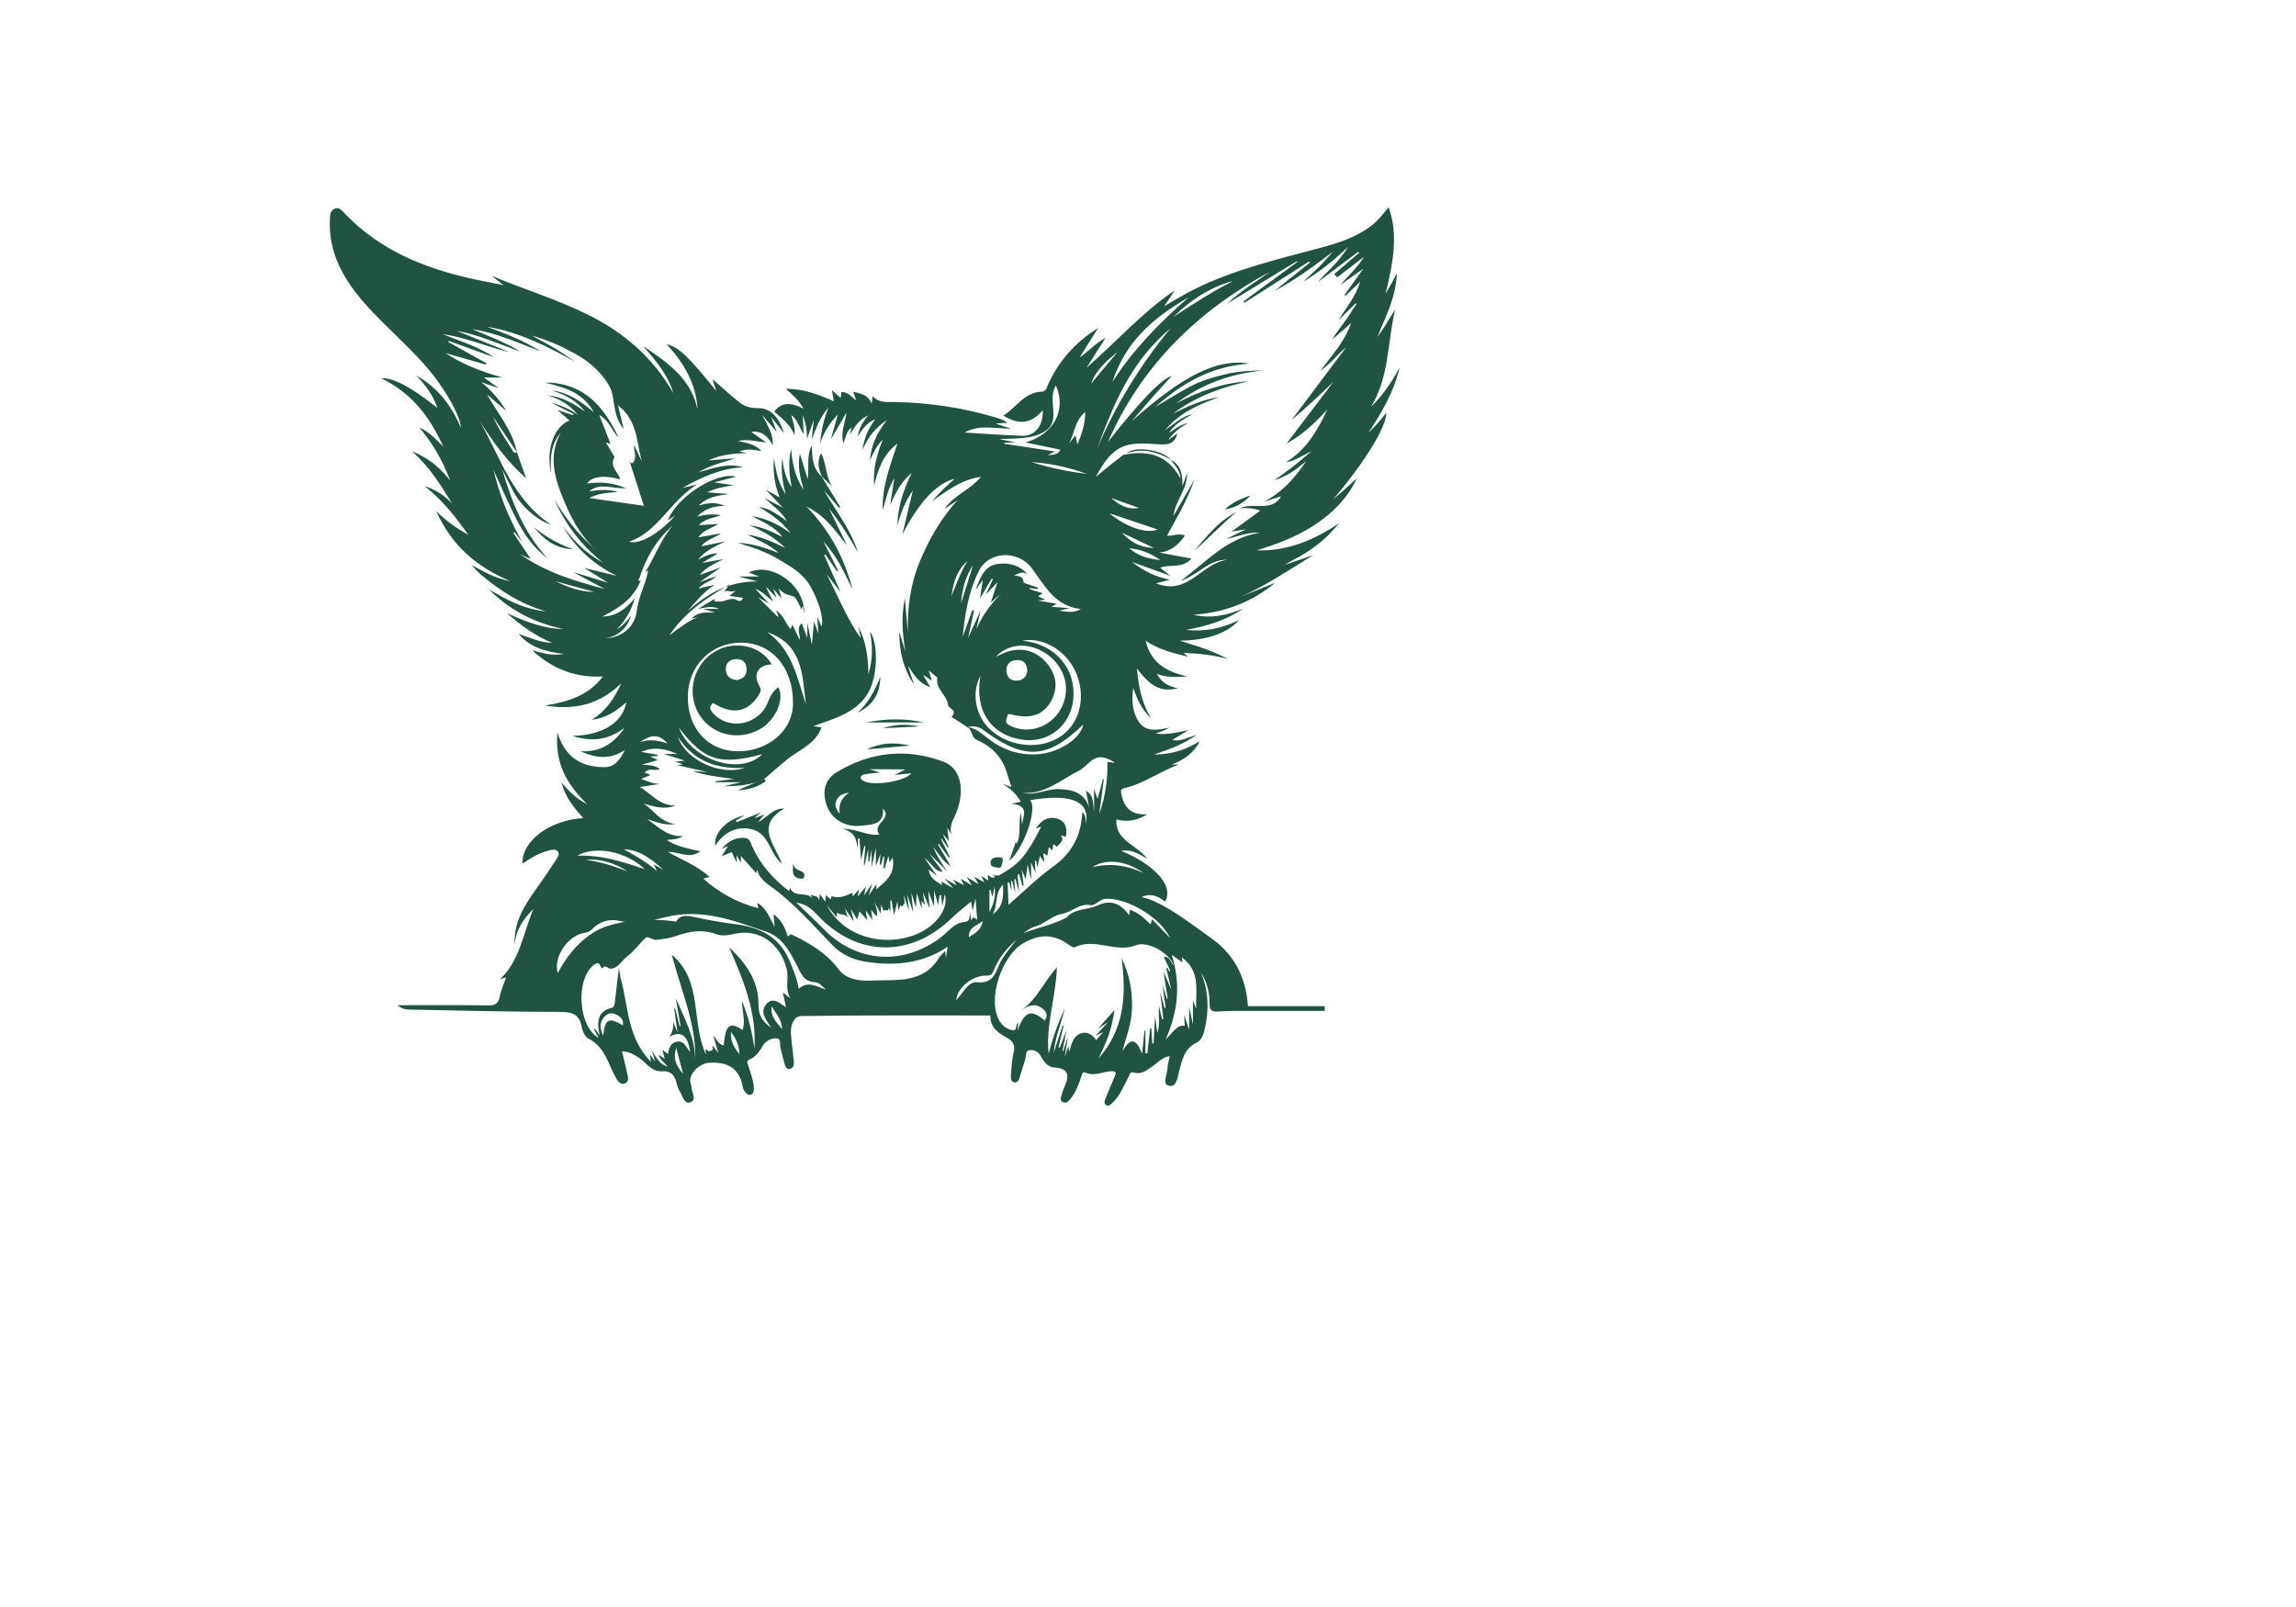 <?xml version="1.0" encoding="utf-8"?>
<!-- Generator: Adobe Illustrator 24.2.3, SVG Export Plug-In . SVG Version: 6.00 Build 0)  -->
<svg version="1.1" id="Layer_1" xmlns="http://www.w3.org/2000/svg" xmlns:xlink="http://www.w3.org/1999/xlink" x="0px" y="0px"
	 viewBox="0 0 595.3 841.9" style="enable-background:new 0 0 595.3 841.9; fill: #215342;" xml:space="preserve"
	 height="350" width="500" transform="translate(-150, -69)">
<g>
	<path d="M252.7,388.8c3.9,2.2,4.9,6.5,7.7,9.8c0.2-0.5,0.5-1.1,1-2.3c1.4,2.9,2.6,5.4,3.8,8c0.5-2.8-2-5.7,1-8.8
		c1,2.7,1.9,4.8,3,7.7c0-2.4,0-4.1,0-7.8c1,4.5,1.5,7,2.4,11.3c0.4-4.9,0.7-8,1.1-12c0.8,2.2,1.3,3.7,2.3,6.3
		c-0.3-3.5-0.4-5.6-0.6-8.9c1,2.4,1.6,3.7,2.2,5.1c1.4-3.9-1.3-12.9-5.6-20.7c-3.9-7-10.4-10.7-16.9-14.5
		c-6.4-3.8-13.2-6.2-21.3-8.6c7.9,0.3,14.3,2.7,21.5,5.3c-5.1-4.3-10.2-6.4-16.5-9.6c7.8,1.1,13.3,3.9,19.9,7
		c-5.7-5.5-11.4-8.7-18.7-11.9c6.8,0.9,11.7,3.4,17.3,6.2c-4.3-5.6-10.1-7.7-16-11c7.5,1.3,13.5,4.1,20.2,9
		c-4.9-6.5-10.2-9.8-16.6-13.9c6.3,1.1,10,4.4,14.7,7.6c-3.3-5.5-7.9-8.3-11.7-12.1c2.8,1.5,5.5,2.9,9.5,5c-3.2-3.4-5.5-5.8-8.9-9.4
		c3.1,1.7,4.9,2.7,7.2,4c-2.4-6.2-3.6-12.2-3-20.3c1.3,7.4,2.3,13,6.2,18.7c-1.7-6.4-2.6-12-1.8-18.9c0.7,5.8,1.6,10.3,4.9,15.1
		c-1.3-7-1.9-13.1-0.3-19.9c0.7,7.7,2,14.5,6.6,21.4c-1.9-6.6-3.3-12.3-2-19c1.3,4.3,2.4,7.9,4.1,13.4c0.8-7.1-0.7-12.5,2.2-17.7
		c0.1,6.3,0.3,12,5.1,16.2l-0.1-0.1c3.3,5.4,6.6,10.8,9.9,16.2c-0.2,0.1-0.4,0.3-0.6,0.4c-2.7-3.1-5.4-6.2-8-9.2
		c6.2,10.7,14,20.4,17.8,32.4c-4.3-7.4-8.7-14.8-15.2-23c3.7,7.6,6.6,13.5,9.5,19.4c-5.9-7.1-10.7-15.1-21.2-20.3
		c12.2,12.8,19.5,26.1,24.1,43.4c-3.1-6.1-4.9-10.2-7.2-14.1c-2.3-3.9-5-7.6-8.1-11.1c2.6,5.1,5.1,10.2,7.7,15.3
		c-0.2,0.1-0.4,0.3-0.6,0.4c-2-2.9-4-5.9-6-8.8c-0.2,0.1-0.5,0.2-0.7,0.3c2.6,5.8,5.2,11.6,8.6,19.3c-3.3-4.1-5.3-6.7-7.3-9.3
		c5.8,11.1,10.4,22.9,17.9,33.6c-0.4-2.2-0.8-4.1-1.2-6c3.8,7.4,5.1,15.4,5.2,24.8c2.5-8.2,2.1-15.3,0.8-22.5
		c4.5,6.6,4.1,23.7-0.9,32.2c-6.2,10.6-17.5,13.4-28.7,17.5c1.9,0.3,3.1,0.5,4.2,0.7c-3.2,8.9-11.8,11.7-18.3,17
		c-4,3.3-7.8,6.7-11.8,10.1c-1.1,0.5-2.3,0.9-3.4,1.4c-5.3,1.7-10.7,2.3-17.7,2.3c3.1-0.7,4.9-1.1,8.8-2.1c-5.9,0-9.5,0-13.2,0
		c0-0.2,0-0.3,0-0.5c2.9-0.4,5.9-0.7,9.8-1.2c-7.9-1.1-14.8-1.7-21.8-4.2c2.4,0.2,4.4,0.3,8.1,0.6c-6.2-1.4-10.9-2.5-16-3.6
		c1.2-0.2,1.9-0.3,3-0.5c-1.3-0.4-2.3-0.8-4.1-1.4c2.1-0.2,3.3-0.3,5.1-0.5c-3.6-1.1-6.7-2.1-11.2-3.5c3,0,4.5,0,7.1,0
		c-6.6-3-12.4-3.8-18.9-1.1c3.3,0.6,6,1,8.7,1.5c0,0.2,0,0.4-0.1,0.7c-1.2,0.1-2.3,0.1-3.8,0.2c1.3,0.6,2.3,1.1,4,1.9
		c-3.1,0.9-5.3,1.5-8.3,2.4c3.7,0.2,6.7,0.3,9.3,2.2c-2.5,1.5-5.7-0.9-7.9,2c0.9,0.4,1.8,0.7,3.1,1.2c-1.9,0.8-3.4,1.4-5,2.1
		c3.3,1.1,6.4,2.7,9.9,2.6c-3.3,0.5-6.5,1-10.6,1.6c6.4,3.6,10.1,9.8,18.7,9.7c-6.5,2.5-11.5,0.3-16.7-1c5.4,3.2,8.4,9.8,16.8,10.7
		c-6.3,1-10.4-1.4-14.9-2.5c5.7,3.7,10.4,9.3,18.7,8.8c-2.7,2-5.4,1.5-8.4,2.1c5.4,3.5,11.2,4.4,17.6,5.9
		c-5.8,4.3-10.9,0.2-17.1,0.3c7.9,4.4,15.5,7.3,21.9,13.1c-1.7,0.5-2.9,0.8-3.3,0.9c8.1,7.3,17.9,12.7,28.8,15.5
		c-0.1-0.3-0.2-1.3-0.5-2.8c4.8,2.8,6.3,7.5,9.1,12.6c-0.3-2.7-0.4-4.5-0.6-6.7c4.1,3.1,6.1,7.1,7.4,11.6c0.9,0.1,0.8-1.5,2.3-0.8
		c9.3,4.5,17.9,9.5,24.3,18c4.2,5.6,11.2,6.3,17.5,6c12.8-0.6,27,1.9,35.4-12.3c0.4-0.6,1.8-1.9,3-3.2c0.1,0.9,0.2,1.5,0.4,3.7
		c0.4-2.9,0.6-4.3,0.9-5.9c-13.4,9-28.2,10.2-43.2,7.8c-6.2-1-12.4-3.7-17.1-8.6c-10.4-10.7-20.1-22-32.3-30.8
		c-2.9-2.1-6.1-4.4-7.2-8.8c-0.3,1.1-0.5,1.7-0.5,1.8c-2.5-2.8-5.2-5.8-8-8.9c0,1,0,1.9,0,3.4c-0.9-1.4-1.4-2.4-2.3-3.9
		c0.1,1.3,0.1,2.1,0.2,4c-1.2-2.5-2-4.1-2.7-5.6c-1.6,0.7-3.2,1.3-5.3,2.2c1.2-2,2.2-3.6,3.3-5.3c-0.7,0.3-1.4,0.6-3.2,1.3
		c3.7-4.2,7.3-6,12-5.6c2.6,0.2,3,2.2,3.8,4.2c4.3,9.6,11.1,17.3,19.4,23.6c0.1-0.2,0.3-0.7,0.6-1.7c2.2,5.7,8.9,1.5,11.7,5.8
		c-0.4-0.8-0.8-1.7-1.2-2.5c1.2,1.5,3.9,0,4.7,3.3c0.2-1.5,0.2-2.1,0.4-3.3c0.9,1.3,1.6,2.3,2.8,4c0.2-1.8,0.3-2.5,0.4-3.5
		c0.9,0.8,1.5,1.4,2.4,2.3c0.3-0.9,0.5-1.6,0.5-1.7c4.1,1.4,7.5-0.2,10.9-1.8c0.1,0.6,0.1,1.2,0.2,1.9c1-1.1,1.9-2.1,3.2-3.6
		c-0.2,1.4-0.3,2.2-0.6,3.7c1.6-1.9,2.7-3.4,4.3-5.3c-0.3,1.6-0.5,2.4-1,4.7c1.7-2.4,2.6-3.7,4.3-6.1c-0.7,2.2-1,3.2-1.9,6.2
		c2.1-3.1,3-4.4,4.2-6.1c-0.1,1.2-0.2,2-0.3,2.9c5.2-4.3,10.4-8.3,8.6-16.8c-0.7,1.2-1,1.8-1.5,2.7c-0.2-1.1-0.3-2-0.6-3.5
		c-0.8,2.5-1.4,4.5-2,6.5c-0.2,0-0.4-0.1-0.6-0.1c0.1-2,0.3-4,0.4-6c-0.2,0-0.3-0.1-0.5-0.1c-0.4,1.5-0.8,3-1.3,4.4
		c-0.2,0-0.4-0.1-0.6-0.1c0.1-1.7,0.3-3.3,0.4-5.6c-0.9,2.2-1.5,3.9-2.4,6.2c0-2.8,0-4.9,0-9.5c-1,4.5-1.4,6.6-2.2,10.2
		c0-3.8,0-6.1,0-9.2c-0.5,2.7-0.9,4.5-1.3,6.2c-0.2,0-0.4-0.1-0.5-0.1c0-1.9,0-3.8,0-6.4c-0.7,3.2-1.3,5.8-1.9,8.4
		c-0.1,0-0.3-0.1-0.4-0.1c0.3-3.3,0.5-6.6,0.8-9.9c-0.2,0-0.3,0-0.5-0.1c-0.6,2.3-1.1,4.5-1.8,7.3c-0.3-4.2-0.5-7.7-0.8-11.2
		c-0.2,0-0.4,0-0.7,0.1c-0.1,1.7-0.2,3.4-0.4,5.1c-0.4-4.2-0.9-8.2-7.5-10.2c7.7,0.1,12.9,3.9,19,3c-4.2-5.7,7.3-8.2,1.9-13.6
		c0.8,8.7-6.1,8.4-11.7,9c-8,0.9-15.2-3.5-17.7-10.5c-2.5-7-1.3-13.6,5.1-17.5c17.6-10.7,36.5-12.8,55.9-5.6
		c9.1,3.4,11.5,14.4,7,26.3c-1.4,3.8-4.3,7.3-2.6,11.9c-0.6-0.9-1.2-1.8-2.3-3.5c0.3,2.7,0.5,4.5,0.8,6.9c-0.9-1.1-1.5-1.8-3.2-3.8
		c1.5,3.3,2.3,5.1,3.1,6.9c-0.1,0.1-0.3,0.2-0.4,0.3c-1.1-1.5-2.1-3.1-3.2-4.6c-0.1,0.1-0.3,0.1-0.4,0.2c1.5,3.1,3.1,6.2,4.6,9.3
		c-0.1,0.1-0.3,0.2-0.4,0.4c-1.8-2.4-3.6-4.8-5.3-7.2c-0.2,0.1-0.3,0.2-0.5,0.3c2.2,3.7,4.4,7.5,6.7,11.4c-3.6-2.1-5.6-5.6-9.3-10.2
		c2.6,5.7,4.9,9.4,7.6,13c-2.9-2.9-5.8-5.7-9.5-9.4c2.7,3.7,4.8,6.5,7,9.5c-4.5-0.2-5.5-4.5-9.5-7.2c2.3,3.3,4,5.7,6.5,9.4
		c-2.1-1.7-3.1-2.4-4.3-3.4c0.4,4.5,3.6,6.1,7.1,8.2c-0.3-0.9-0.4-1.4-0.6-1.9c1.8,1,3.6,2,6.4,3.5c-1.7-1.9-2.6-2.8-4.7-5.1
		c3,1.7,4.5,2.6,6.4,3.6c-0.6-0.9-0.9-1.6-1.8-3c2.3,1.2,3.7,1.9,5.6,2.9c-0.5-1.1-0.9-1.9-1.6-3.3c2.1,1.2,3.5,2.1,5.8,3.4
		c-1.1-1.8-1.7-2.7-2.7-4.3c2.3,1.4,3.8,2.3,6.2,3.7c-0.9-1.5-1.4-2.3-2.3-3.9c2,1.1,3.4,1.9,5.3,2.9c-0.5-1.1-0.9-1.8-1.5-3.3
		c1.5,1,2.4,1.6,3.6,2.4c-0.2-1.2-0.3-2-0.4-2.8c1.4,0.1,2.1,2.4,3.9,0.8c-0.4-0.6-0.9-1.2-1.4-1.8c2.2,2.4,4,0.8,5.9-0.3
		c8.6-5,12.4-9.7,19.7-24.1c-0.8,0.3-1.4,0.5-2.8,0.9c2.7-4,5.9-6.1,10-5.4c5.2,0.9,6.7,4.6,5.7,9.8c-0.7-0.2-1.4-0.4-2.6-0.8
		c2,2.7-0.2,3.7-1.4,5.3c-1.5,2-1.3-1.6-2.7,0c0,0.3-0.1,1.3-0.3,2.6c-0.7-0.6-1.2-1.2-1.9-1.7c-0.3,1.5-0.5,2.9-0.8,4.5
		c-0.8-0.5-1.3-0.9-2.1-1.3c0.2,1.4,0.3,2.6,0.6,4.9c-1.2-1.7-1.7-2.5-2.4-3.5c-0.4,2.1-0.8,4-1.3,6.1c-0.2-1.3-0.4-2.5-0.6-3.6
		c-0.2,0-0.5,0-0.7,0.1c0.1,1.8,0.2,3.5,0.3,6.2c-0.9-2.1-1.4-3.2-2.3-5.4c0,3,0,5,0,9.1c-0.8-3.5-1.1-5-1.8-8
		c-0.5,3.5-0.7,5.4-1,7.7c-0.6-1.3-1-2.3-2.1-4.9c0.5,3.8,0.7,6,1,8.2c-0.2,0.1-0.4,0.1-0.6,0.2c-0.6-2-1.1-4-1.7-6
		c-0.3,0-0.6,0.1-0.9,0.1c0.2,2.4,0.4,4.8,0.9,9.2c-1.1-3.6-1.6-5.3-2-6.9c-0.2,0-0.4,0.1-0.6,0.1c0.1,1.6,0.2,3.3,0.5,7.2
		c-0.9-3.5-1.3-4.8-1.6-6.2c-0.2,0-0.4,0-0.6,0c0.1,1.3,0.2,2.7,0.3,5c-0.6-2-0.9-3.1-1.3-4.3c-0.3,0-0.5,0.1-0.8,0.1
		c0.2,3.6,0.3,7.1,0.5,11.6c7.9-6.8,15-14,23.1-19.8c10-7.1,15-16.4,15.5-28.7c2,1.7,1.8,3.7,2,6c2.1-11.9-7.9-15.9-29.3-12.3
		c4,4.2-3,25-10.9,31.8c1.2-3.5,2.3-6.7,3.4-9.9c0.1,0.2,0.3,0.6,0.5,0.9c2.4-4.7,0.7-10,2.1-16.5c0.4,4.2,0.7,6.8,0.8,7.4
		c-1.2-2.7,5.7-11.1-5.8-11.8c1.6-0.4,3.3-0.7,5-1.1c-2.3-4.1-5.6-7-9.6-9.4c1.5,0.6,3,1.1,4.7,1.7c-0.9-2.8-1.8-5.5-2.6-8.2
		c-2.6-7.9-8-13.2-15.4-16.4c-3.2-1.4-2.3-5.4-5.1-6.8c4,0.5,7,2.8,10,5.3c7.5,6.1,16,9.4,25.8,9c11.7-0.5,23.3-7.8,25-15.7
		c-18.8,18.3-31,18.9-52.6,2.8c-2.3-1.7-5.2-2.2-8.1-1.3c-2.7-1.8-5.5-3.6-8.4-5.4c3.4-3.8-1.3-4.1-1.8-6.2
		c-0.3-5.1-6.7-8.2-5.6-14.4c-1.1-0.9-2.6-2.2-4.5-3.8c0.5,1.8,0.9,3.1,1.6,5.4c-1.7-1.1-2.6-1.8-4.6-3.1c1.5,2.6,2.5,4.3,3.8,6.5
		c-5.4-1.7-8.1-5.6-11.7-11.3c1.2,3.9,1.9,6.1,3.2,10c-6.3-9.5-7.6-18.4-7.8-27.7c1.1,3.5,2.2,6.9,3.3,10.4
		c-1.6-9.1-2.3-18.2-0.3-28c0.5,6.5,1,12.3,1.5,18.1c-0.2-12.9,1.3-25.3,6.3-37.3c4.9-11.9,11.2-22.7,19.9-32.3
		c-2.2,1.5-4.3,3-7,4.8c5-7.3,13.3-9.9,19.2-16.9c-10.8,1.5-18,7.6-25.8,12.8c1.9-2,3.7-4,5.6-5.9c2-2,4.2-3.9,6.4-5.9
		c-9.7,2.5-18.7,12.4-27.4,29.1c1.8-7.5,3.6-15,5.5-23c-4.1,5.9-6.5,12-8.1,18.5c0.1-9.6,3-18.4,7.5-27.7c-5.9,5-8.6,10.8-11.3,16.9
		c0.7-4.5,1.4-9,2.2-14.1c-3.3,5.1-4.2,10.6-6.1,16.7c-0.4-12.7,3.9-23.2,7.7-34.8c-7.5,5.6-10,13.1-12.2,21.9
		c-0.7-9,1.5-16.2,4.5-24c-3.2,3.1-4.6,6.4-6.7,10.9c0.7-8.3,3.6-14.3,8.9-21.2c-6.3,4.4-9.9,8.9-12.8,15.8
		c0.9-6.9,3.2-11.4,6.7-16.2c-4.3,1.9-6.6,4.9-9.2,9c0.8-4.7,2.8-7.7,5.4-11c-4.4,2.2-6.9,5.4-9.4,10.2c0.4-2.1,0.5-2.9,0.7-3.9
		c-2.7,2.1-2.9,5.1-4.2,8.3c-1.5-5.2,0.5-9.6,1.7-16.2c-3.1,5.3-5.2,8.8-8.3,14.2c1.6-5.6,2.6-9.2,3.7-13.1c-3.8,4-6.9,8.3-9.3,15.1
		c0.7-7.2,1.9-12.4,4.4-18.8c-4.8,5.7-6.6,11.3-8.8,16.9c0.3-3.1,0.6-6.3,1.1-10.4c-1.2,3.5-2.2,6.2-3.6,10.1
		c0.1-5.2-0.8-8.8-2.2-12.6c0.2,3.1,0.3,6,0.5,10.2c-2.4-4.1-3.3-7.7-6.5-10.2c0.8,3.5,2.3,6.5,1.6,10.4c-2.3-5.8-7-8.9-10.5-12.2
		c3.8-5,8.8-4.9,15.3-1.5c-2.7-4.8-5.7-7.3-9.3-10.4c9.4-0.1,17.1,3,25.2,6.5c-0.3-1.8-0.6-3.4-1-5.8c1.8,1.6,3.1,2.7,4.6,4.1
		c0.1-1,0.2-2,0.3-3.1c3.4-0.1,5.3,2.3,7.8,4.5c-0.6-1.7-1-3-1.6-4.7c4,1.1,7.7,1.4,9.7,6.3c0.2-1.9,0.4-2.7,0.5-4
		c3.2,3.6,7.3,3.1,11.3,3.1c18.6,0.3,36.8,3.1,54.5,8.5c1.1,0.3,2.2,0.8,3.2,1.3c0.4,0.2,0.7,0.5,1.5,1.1c-2.2,0.1-3.9,0.2-6.1,0.4
		c2.6,0.9,4.8,1.6,8.1,2.7c-9-0.1-16.7-2.3-24.3,2c10.4,0.6,20.3,1.4,30.4,1.7c6.6,0.1,10.9-5.5,10.5-13.4
		c-5.9,7.2-12.7,7.8-20.6,2.8c6.8-4.2,10.9-12.1,19.9-12.5c2.3-0.1,2.7-1.8,3.3-3.3c5.6-12.5,14.2-22.5,26.4-30
		c-3.5,5.5-6.6,10.5-9.7,15.4c4.6-3.1,8.2-7.4,13.6-10.3c-3.2,5.1-6.2,9.8-9.9,15.6c15.9-13.8,28.9-28.8,46.2-40.5
		c-2,3-3.4,5.1-5.6,8.4c3.5-2.1,5.8-3.5,8.1-4.8c21.1-12.2,44.5-18.1,67.8-24.3c11.8-3.1,24-6,33.8-14.1c3.1-2.5,5.4-5.9,7.9-8.7
		c5.2,14.3,2.4,28.8-1.6,45.3c1.8-3.2,2.6-4.4,3.3-5.7c0.7-1.3,1.3-2.6,2.6-5.1c-0.4,13-6.1,22.9-10.2,33.5c1.6-2.3,3.2-4.6,4.7-7
		c1.5-2.4,2.8-4.9,4.6-7.2c-4.1,16.9-3,35.1-12.6,50.7c5.8-5.6,10.3-12.1,15-20.5c-3.4,13.6-9.7,23.9-16.4,34.2
		c1.6-1.7,3.3-3.3,4.8-5c1.6-1.8,3.1-3.7,4.6-5.6c0,7.8-11.6,26.2-27.8,45.4c4.1-3.6,8.1-7.1,12.4-11c-5.1,10.6-12.8,18.3-22.3,24.5
		c-9.3,6.1-19.6,10-30.2,13.2c16.1,0.6,30-5.4,43.3-14.2c-2.7,2.8-5.2,5.9-8.2,8.5c-3.1,2.7-6.5,5.2-10,7.4c-3.4,2.1-7,3.7-10.4,5.9
		c4.3-1.4,8.5-2.9,14.9-5.1c-13.7,8.5-25.2,16.2-38,21.8c5.8-2.3,11.6-4.7,18.1-7.3c-12.5,10.3-26.3,15.5-42.9,16.8
		c9.3,2,16.9,0.5,26.3-3.3c-9.9,6.5-18.9,9.1-30.1,11.2c10.9,1.1,19.2-1.1,27.7-5.1c-5.8,6.7-17,10.7-31,10.7
		c5.5,1.8,9.6,3,13.7,4.5c4,1.5,7.8,3.2,11.6,5.2c-7.5-2.2-15.2-2.9-23.3-3.3c0.7,0.6,1.1,1,2.2,2c-7.8-1.9-15-3.6-22.1-8.3
		c2.8,11.3,10.3,16.1,21.9,18.7c-6.5,0.3-11.1,0.6-16-1.4c2.5,4.8,6.3,6.6,11.1,7.6c-8.8,2-14-0.5-21.6-10.4c1,8.7,2,17.1,7.5,26.2
		c-5.3-5.2-7.2-10-9.4-16c-1,7.4-0.2,13.8,3.6,18.6c3.8,4.7,9.8,3.3,15.4,2.2c-1,0.5-2,1.1-3,1.5c-1.2,0.5-2.4,0.9-4.3,1.6
		c5.9,0.8,10.9-0.5,17.2-1.8c-3.5,2.1-5.8,3.5-8.5,5.2c4.5,1,7.9-1.4,12.7-2.6c-6.8,4.7-13.3,7.2-22.2,10.2
		c10.2-0.1,17.1-2.9,23.8-6.9c-1.8,4.7-7.8,9.9-14.6,12.1c1.8,0,2.9,0,3.9,0c-9.8,3.5-18.2,9.9-28.3,12.3c-2,0.5-2.3,0.9-2,2.7
		c1.3,7.1,4.7,11.7,13.7,11.1c-5.8,3.5-10.8,4.1-16.2,2.7c-0.7,11,10.1,12.9,16.3,20.6c-5.2-3-9-5.1-13.8-4.1
		c14.7,5.8,28.3,17.2,23,26.5c-3.5-2.6-7.1-4.7-12.4-2.3c10.8,1.6,30.7,17.5,35.3,20.6c12.6,8.5,19.4,20.4,20.5,36.5
		c13.5,0,26.8,0,40.2,0c0,0.8,0,1.7,0,2.5c-12.3,0-24.6,0-36.9,0c-6.4,0-12.8-0.1-19.1,0.3c-3.4,0.2-4.3-0.7-4.3-4.1
		c0-5.8-1.3-11.3-4.5-16.3c3.9,9.4,4.3,19.1,2.1,29c-0.7,3-1.5,6.3-4.2,7.6c-6.7,3.2-7.8,9.2-9.4,15.4c-0.8,3-1.3,8.3-5.3,7.3
		c-3.7-0.9-0.9-5.6-0.8-8.5c0-2.3,0.8-4.5,1.2-7c-3.9,0.5-6,3.3-8.7,5.1c-3.1,2.2-6,4.8-10.4,3.4c-1.7-0.5-1.9,1.4-2.5,2.4
		c-2.5,4.8-4.4,9.9-8.5,13.7c-0.9,0.8-1.9,2-3.3,1c-1.1-0.9-0.7-2.2-0.3-3.2c1.6-3.9,3.2-7.9,4.9-11.7c1-2.3,0.6-2.9-2-2.8
		c-4.5,0.3-8.7,2.8-13.4,0.7c-1.6-0.7-1.9,1.7-2.3,2.8c-1.4,4-2.9,8-5.7,11.3c-1,1.2-2.3,2.2-3.9,1.3c-1.6-0.9-0.8-2.4-0.5-3.7
		c0.2-0.9,0.5-1.8,0.9-2.7c2.4-5.7,4.7-11.1-5.1-11.7c-2.9-0.2-5.2-3-6.6-5.7c-1.4-2.7-3.8-3.7-6.3-3.3c-2,0.3-1.4,3-1.9,4.6
		c-1.1,3.4-2.1,6.9-3.2,10.3c-0.4,1.1-1.3,2.2-2.6,1.9c-1.5-0.3-1.9-1.6-1.8-3c0.4-4.1,0.4-8.3,1.4-12.3c1.1-4.2-0.3-6.3-3.7-8.2
		c-4.4-2.4-8.6-5.3-8.4-11.5c-33.2,0-66.2-0.2-99.1,0.3c-4,0.1-5.7,5-5.4,9.2c0.3,4.9,1.1,9.7,1.5,14.5c0.2,1.6-0.1,3.5-1.9,4
		c-2,0.5-2.6-1.6-3-3c-0.8-2.5-1.2-5.1-2-7.7c-0.5-1.9,0.4-5.1-1.9-5.3c-2.8-0.3-5.9,1.2-7.5,4c-1.7,3-3.7,5.7-7,7.1
		c-1.8,0.8-0.9,2.2-0.5,3.3c1.2,3.9,2.8,7.8,2.9,12c0,1.4-0.3,2.7-1.7,3.1c-1.4,0.4-2.3-0.7-3.1-1.8c-0.4-0.5-0.8-1.1-0.9-1.7
		c-1.7-10.4-8-13.9-18.1-13.2c-4.6,0.3-10.3,5.7-9.5,10.1c0.2,1,0.6,2.1,0.7,3.1c0.2,2.6,2.6,6.2-0.5,7.4c-3.4,1.3-4.1-3-5.5-5.3
		c-0.8-1.3-1.5-2.9-1.8-4.4c-1-4.1-2.8-6.8-7.7-6.5c-5.7,0.4-8.4-4.8-12.6-7.4c-2.4-1.5-4.9-3-8.4-3c1,4.1,2,7.9,2.8,11.8
		c0.4,1.8,1.1,4.1-1.3,5c-2,0.7-3.4-0.8-4.4-2.4c-4.3-7.5-5.8-16.7-14.8-21.2c-1.7-0.9-3-3.8-3.4-6c-1.2-7.1-5.5-7.9-11.8-7.9
		c-26,0-51.9-0.7-77.9-1.2c-2.3,0-4.6-0.4-6.8-2.3c15.8,0,31.7-0.1,47.5,0.1c3.8,0.1,5.4-1.1,6.1-4.7c0.6-3.3,2.1-6.4,3.3-10
		c-1.3,0.4-2.2,0.7-3.1,0.9c10.2-9.6,11.8-23.2,17.4-36.7c-6.1,6.1-9.5,11.9-9.8,19.3c-1-14.1,7.4-24.2,14.7-34.7
		c2.4-3.5,4.8-7,7.1-10.6c0.8-1.2,1.8-2.7,0.8-4.1c-1.1-1.5-3-0.9-4.5-0.6c-5.1,1.2-9.5,3.9-14,6.9c-0.4-11.9,14.3-22.8,31.8-23.8
		c-4.8-5.5-9.4-10.9-11.4-18.7c3.8,4.4,7.1,8.1,13.5,11.4c-11.3-10.9-17-22.2-15.6-37.5c4,12.9,12.5,18.1,24.5,18.1
		c5.4,0,8.2-3.6,10.8-9c-7.7,5.1-14.8,4.4-23.2,0.7c10.3,0.4,17-3.7,23.1-12.3c-9,6.6-17.4,7.4-27.4,4.2
		c15.8-0.3,26.3-6.9,28.3-17.6c-5.1,4.5-10.4,8.2-18.1,9.2c7.5-4.8,11.7-11,15.4-19.1c-11.4,11-24.1,14.2-40,11.6
		c12.7-2,23-5.4,30.4-15.2c-14.3,0.7-26.2-3.8-37-13.7c5.3,1.3,9.8,3,16.6,1.9c-10.1-1.3-17.7-3.5-23.8-10.5
		c5.8,1.8,10.7,4.4,17.7,4.7c-9.1-3.8-15.9-8.8-23.8-15.6c10.6,4.8,19.7,8.2,29.6,8.3c-15-3.1-28.1-9.8-38.9-20.7
		c8.6,5,17.3,10.1,29.8,11.5c-14.1-4.2-24.1-11-33.5-18.8c-1.9-1.6-3.7-3.4-5.4-5.5c5.9,3.2,11.5,6.7,20.3,8.5
		c-18.3-7.8-30.8-18.9-38.9-36.7c5.6,5.4,10.6,8.9,16.8,12.4c-6.7-9.5-13.3-18-22.9-25.6c6.5,2.2,10.8,5.3,14.5,9.3
		c-5.9-9.5-11.6-19.1-21.1-27.5c8.5,3.5,14.3,8.1,20,15.3c-4.1-10.8-9.1-19.4-16.2-27.8c5.1,2.4,8.4,5.7,12.6,10.1
		c-7.3-16.3-17-28.3-32.4-35.8c6.1-0.5,15.8,4.7,29.3,15.5c-2.2-6.5-5.8-11.5-11-17c11.7,6.7,18.4,15.9,23.3,27.3
		c0-4.5-5.3-14.9-11.8-23.9c-11-15.4-26-26.9-38.4-41c-11.1-12.6-19.2-26.5-18.4-44.1c0.1-2.1,0.1-4.5,2.3-5.6
		c2.1-1.1,3.7,0.5,5,1.9c20.2,21.5,46.3,30.8,74.3,36.2c3,0.6,5.9,1.2,9.4,1.9c-2.5-1.9-4.5-3.6-6.2-4.9c16.6,7,34.3,12.3,50.7,20.5
		c18.7,9.3,33.9,22.5,44.4,40.9c-2.8-9.4-8.9-16.8-15.8-24.6c13.1,8.8,25.3,17.3,28.5,33.3c-0.7-13.7-7.2-24.5-16.2-34.3
		c6.5,1.7,10.9,5.8,26.1,24.6c-1-2.8-1.5-4.3-2.1-6.3c5,4.3,9.4,8.5,14.2,12.2c2.7,2.2,5.6,3,9.7,3c7.1-0.1,11.1,5.5,13.7,13.2
		c-2.5-3.1-4.3-5.4-6.9-8.6c1.2,3.2,1.9,5.1,3,7.9c-2.5-2.9-4.4-5.1-7.7-9c3.2,6.3,6,10.4,5.6,15.9c-2.5-4.5-5.7-7.7-11.3-7
		c2.3,1.6,4.4,3.2,7.9,5.6c-5.7-0.6-9.7-1.9-14.8-0.8c4.8,1.1,9,1.7,12.3,5.3c-4-0.6-7.6-1.5-11.6,0.2c1.1,0.3,1.8,0.4,4,0.9
		c-7.6,0.1-13.6,0.8-20.3,3.8c4.8-0.4,8.4-0.7,14.4-1.1c-7.7,2.3-13.2,3.6-19.5,7.3c8.6-2.4,15.7-5,23.3-2.6
		c-11.1,0.5-20.9,4.7-31.7,10.8c2.9-0.7,4.3-1,7.6-1.8c-14.3,8.9-20.2,24.7-35.6,30c5.5,1.6,15.6-4.1,24.1-13.6
		c-2,1.2-2.9,1.8-3.7,2.4c4.2-11.9,25.2-25.7,35.7-22.9c-3.7,1-6.9,1.8-11.5,3c4.3,0.6,7.3,1.1,10.3,1.5c-4.7,0.7-9.2,1.4-14,3.7
		c4.2,0.3,7.8,0.6,11.5,0.9c-5.5,0.8-11,1.2-15.9,6c4.7-1.3,8.9-2,13.5,0.2c-5.6,0.2-10.2,1.3-14.2,5.6c4.4-1.2,8.2-1.4,12.3-0.7
		c-4.1,1.5-8.5,1.9-11.6,5.2c3.3-0.2,6.4-0.3,10.4-0.6c-4.2,2.4-8.2,3.4-10.6,7c3.7-0.6,7.2-1.3,11.9-2.1c-3.9,2.7-7.8,3.3-10.4,6.8
		c3.8-0.8,7.2-1.4,12.7-2.6c-6.3,3-10.7,5-14.3,9.6c3.6-2,6.5-3.3,10.4-3.3c-2.7,1.6-4.9,2.9-8.3,5c4.1-0.7,6.9-1.3,11.2-2
		c-5.3,2.7-9.6,4.5-12.4,8.3c3.1-1.1,6.1-2.2,11.1-4c-4.3,3-6.8,4.7-11.3,7.8c4.4-1.6,6.6-2.4,8.8-3.1c-2.7,2.8-6.8,3.2-9.3,6.4
		c2.9-0.7,5.6-1.3,8.4-1.9c-5.8,3.7-9.9,8.9-14.2,13.8c10-8.6,20.7-15.8,36.8-15.6c-4.1-1-6.2-1.6-10.2-2.6c4.7,0,7.4,0,11,0
		c-2.2-0.9-3.8-1.4-5.5-2.1c12-5.8,29.9,6.9,29,21.7c-0.4-2.3-0.5-3.2-0.7-4.5c-0.3,0.9-0.4,1.6-0.6,2.1c-1.5-2.5-2.7-6.4-4.7-6.9
		c-2.7-0.7-5-1.3-7.3-4.1c0.5,1.9,0.9,3.1,1.5,5.3c-1.7-2-2.6-3.1-4.4-5.1c0.8,2.1,1.1,3,1.7,4.7c-1.9-2-3.3-3.5-5.6-5.9
		c1.7,3.5,2.8,5.8,3.9,8c-3-2.5-5.5-5.3-9.3-6.7c2.5,2.7,4.8,5.3,7.2,7.8c-1.8-1.1-3.7-2.2-5.8-3.4c3.9,3.8,7.4,7.3,10.6,10.5
		C254,391.2,253.4,390,252.7,388.8z M220.7,382.7c-0.8,2,0.8,1.3,1.6,1.4c3.4,0.7,6.6-2.7,10-0.7c1.7,1,2.5,0.3,3.3-1.2
		c-2.3-0.3-4.6-0.6-7.2-1c0.9-0.8,1.6-1.4,3.4-2.9c-2.9,1.6-4.6-0.7-6.3,0.8c0.6-0.8,1.2-1.6,3-4c-12.6,7.6-23.1,14.3-31.6,26.8
		c5.8-4.4,10-7.6,14.9-9.5c-1,0.2-2,0.4-3.4,0.7c3.3-3.4,7.3-3.4,12.4-3.2c-2.3-0.7-3.5-1.1-6.2-1.9c3.8,0,5.9,0,8.4,0
		c-4.1-1.9-7.4-0.6-11,0C215,386.1,217.9,384.4,220.7,382.7z M184.3,368.7c5.1-8,8.2-17.2,14.5-24.5c-8.6,7.5-14.1,17-17.6,27.7
		c-0.2,0.5-1.4,2.5,0.8,0.9c-3.5,9.6-11.3,14.7-20.2,19.2c7.5-0.1,12.3-4,17.1-9.7c-2.1,6.8-5.1,12-9.5,16.4c1.5-0.8,2.7-1.9,3.9-3
		c1.1-1.1,2.1-2.3,3.6-4.1c-2.4,6.9-6.8,10.5-13.1,11.8c8.2-0.6,15-5.7,16.1-14.5c0.9-7.6,4.7-13.9,5.9-20.9
		C185.4,368,184.9,368.4,184.3,368.7z M117,305.8c1.5,4.2,3,8.5,4.9,13.8c-10.3-9.2-17.4-19.2-24.1-29.6
		c10.7,18.9,17.1,40.7,37.2,53.9c-4.7-1.5-8.2-4.1-11.5-7c-3.4-3-6.2-6.5-8.3-10.4c-2-3.8-3.9-7.7-5.8-11.5
		c4.9,17,11.4,33.1,23.6,46.4c-7.5-5.5-12.5-13-16.5-21c-4-7.9-7.5-16.1-11.7-25.2c3.4,14.1,8.5,26.3,15.2,38
		c-1.4-1.8-2.8-3.6-4.2-5.4c-0.2,0.1-0.4,0.3-0.6,0.4c2.9,4.4,5.9,8.8,9.1,13.6c-1.5-0.6-2.5-1-5.5-2.4
		c14.1,9.8,28.1,13.8,44.3,18.2c-6.2-3.3-10.3-5.5-16.6-8.9c7,2.1,11.6,3.6,18.3,5.6c-5.1-3.2-8.3-5.2-12.3-7.7
		c6.3,1.5,11.6,2.8,16.9,4.1c-12.1-5.9-21.6-14.5-28.3-26.1c5.3,7.1,11.1,13.7,21.1,19.2c-12.5-10-20.1-20.9-25.6-33.4
		c5.7,10,12.8,18.9,21.6,26.4c-8.6-7.8-13.5-17.9-17.7-28.5c-4.2-10.7-6.6-21.5-0.5-32.5c-5.2,6-5.6,13.1-5,21.3
		c-2.9-12.1,1.4-24.6,9.6-27.8c-2-1.7-3.7-3.3-6.3-5.5c3.3,1.1,5.8,1.9,8.2,2.7c0.1-0.2,0.2-0.4,0.3-0.6c-3.5-1.7-6.9-3.5-11.9-6
		c6.1,1.8,10.3,3.6,14,6.4c-4.1-5.3-9.6-8.4-15.9-10.2c7.5,0.7,13.8,4.3,19.8,8.5c-4.6-5.7-10.6-9-17.4-11c8.1,0.9,14.5,5.1,22,11.4
		c-6.2-10.8-15.3-12.9-25.4-15.5c1.9,0,2.7,0,3.4,0c0.8,0.1,1.7,0.2,2.5,0.3c17,2.5,25.7,14.4,32.5,28.5c-3.6-3.5-4.9-9-10.2-11.9
		c2.1,5.3,4,10.2,5.9,15.1c-0.5-0.2-1-0.3-2.4-0.7c1.9,3.2,3.4,5.8,4.5,7.6c-3,5.3,2.3,8,2.9,11.7c-8.5-2.3-14.7-1.5-17.3,2.2
		c6.3-0.8,12.6-0.9,20.4,2.5c-7.5,0.3-13.6-3.1-19.3,1.6c5.4-0.8,10.2-1.2,15.1,0.4c-5,0.3-9.9,0.5-15,3.1
		c9.9,1.4,19.1,2.7,28.6,4.1c-2.8-8.8-5.2-16.2-7.6-23.6c1,1.9,1.8,1.6,2.6-0.2c1.2-2.5-0.5-4.9-0.1-7.9c1.5,3.1,2.7,5.7,4,8.4
		c-2.8-9.8-2-21.2-12.5-29.4c1.1,4.4,1.8,7.4,3,12.4c-6.6-7.9-3.8-16.7-8-23.3c-4.4-7.1-10.3-12.1-17.3-16
		c-6.8-3.8-13.9-7.1-22.9-9.6c5.1,2.8,8.9,4.7,12.5,6.9c3.6,2.2,7,4.6,10.5,6.9c-14.8-8.1-29.6-15.7-46.4-18.4
		c9.7,3.5,19.3,7.3,28,12.8c-11.7-4.3-23.1-9.7-35.6-11.5c7.9,3.4,16.1,6.3,25.3,11.8c-12-4.3-21.7-8.8-33.6-11
		c9.9,4,18.7,7.6,27.5,11.1c-11.8-2.7-22.8-7.8-34.8-9.3c9.2,3.6,18.6,6.5,27,12.1c-7.9-2.9-15.9-5.7-23.8-8.6
		c-0.1,0.2-0.2,0.4-0.2,0.6c6.6,3.7,13.3,7.4,19.9,11.1c-0.1,0.2-0.2,0.4-0.3,0.7c-7-2-14.1-4-21.1-6c8.7,5.7,18.1,9.5,29.8,12.8
		c-4.3,0-6.7,0-9.7,0c2.6,1.9,4.5,3.2,7.7,5.5c-3.5-1.2-5.5-1.8-9.2-3.1c6,4.8,9.5,9.1,13.2,15.1c-4-3.4-7-6.1-10.1-8.7
		C107,285.7,114.7,294.3,117,305.8c-4.2-6.2-8.4-12.4-12.5-18.6c2.8,6.2,6.5,11.9,10.2,17.6C115.1,305.6,115.6,306.9,117,305.8z
		 M434.7,307.3c12.4-2.5,23.1-0.5,30,12.5c-0.2-4.7-3.1-7.1-5.2-9.9c5.8,2.9,6.2,8,6.2,13.7c0.7-1.9,1.4-3.7,2.4-6.7
		c0.1,8.9-6.2,14.3-7.1,22.4c3.6-6.2,6.7-11.7,11-19.1c-4.1,11.7-9.5,20.4-14.4,29.4c2.8,0.5,5.9-1.6,9.4,0
		c-3.4,4.8-7.2,8.2-13.4,8.9c5.4,1,10.8,2,16.8,3.1c-4.7,5.5-11.1,2.8-16.4,4.8c1.5,1.2,2.6,2.1,5.5,4.3c-7.5-2.7-12.9-4.6-20.3-7.3
		c6.8,5.1,12.4,7.8,19.9,9.3c-3,0.8-4.7,1.2-7.2,1.9c16.9,6.9,24.3-11.3,37.6-12.3c-9.8-0.6-15.5,8-24.7,11
		c13.5-10,24.4-22.7,41.5-25.2c-6.3-0.5-11.8,2.1-17.7,3.3c3.1-1.6,6.3-3.1,10.4-5.1c-2.6,0.4-4.1,0.6-7.6,1.2
		c6-4.4,10.5-7.7,15.1-11c-3.6-1.3-7-1.5-10.6-1.2c6.9-3.5,16.6,2.3,21.5-6.3c-2.7,0.9-5.9,1.9-9,2.8c8.9-4.5,15.4-11.3,22.2-21.3
		c-6.1,5.2-10.7,8.2-16.6,10c3.7-2.7,7-5,10.2-7.5c3.1-2.5,6.1-5.1,9.2-7.7c-7.6,4-10.1,5.5-13.4,5.8c10.1-6.2,15.9-15.4,21.6-27.6
		c-7.2,8-13.6,13.6-21.3,17.8c8.2-10.8,16.3-21.5,24.5-32.3c-6.9,6.7-13.9,13.3-21.9,20c9.9-13.2,19.2-25.6,28.5-38
		c-4.4,3.5-7.5,8-13.4,12.2c6.4-8.6,12.7-15.3,16.1-25c-3.8,3.4-6.9,6-9.9,8.6c1.9-3.4,4.3-6.2,6.5-9.3c2.2-3,4.1-6.2,6.2-9.3
		c-0.2-0.1-0.3-0.2-0.5-0.3c-3,2.9-5.9,5.9-8.9,8.8c3.7-6.3,8.7-11.7,11.3-20.1c-3.3,3.1-5.5,5.2-7.7,7.4c-0.2-0.2-0.4-0.3-0.5-0.5
		c3-4.1,5.9-8.3,9.9-13.8c-4.9,3.5-8.4,6-12,8.5c4-4.8,8.7-8.7,12.3-14.7c-5.1,3.9-9.5,7.4-14,10.8c-0.5-0.6-1-1.1-1.6-1.7
		c4.4-3.7,8.7-7.5,13.1-11.2c-0.2-0.2-0.4-0.3-0.5-0.5c-7.1,5.3-14.1,10.6-21.2,15.9c4.8-5.6,10.7-10,15.8-18.4
		c-8.4,7.9-15.5,13.4-23.3,18.1c2.6-2.7,5.5-5,8.1-7.6c2.6-2.6,4.9-5.4,7.4-8.1c-9.9,7.5-19.7,14.8-30.6,20.6
		c6.1-4.9,12.2-9.9,18.4-14.8c-0.1-0.2-0.3-0.4-0.4-0.6c-11.3,7.2-22.5,14.4-33.8,21.6c-0.2-0.2-0.3-0.5-0.5-0.7
		c9.4-6.9,18.8-13.8,28.2-20.7c-0.1-0.1-0.2-0.3-0.2-0.4c-11.6,7-23.1,14.1-36.6,22.3c8.1-7.5,15.7-11.8,22.7-16.9
		c-38.1,20.6-67.6,49.3-85.1,89.3c16.9-21.6,28.5-33.4,33.4-34.5c-2.8,3.1-6.6,7.1-10.3,11.3c-3.6,4.1-7,8.2-10.6,12.3
		c26.7-23.8,44.8-33,61.6-30.1c-19.5,1.3-34.8,9.8-49.2,22.6c6.6-3.9,12.2-7.4,18-10.5c5.9-3.2,12.3-5,18.9-6.6
		c6.4-1.5,12.9-1.9,19.5-1.9c-16.8,1.6-32.2,7-45.7,17.3c11.9-6.4,24.5-10.8,38.1-11.7c-14.2,3.2-27.8,8-39.5,16.9
		c7.7-3.7,15.4-7.4,24-8.5c-10.1,3.6-20,7.5-28.4,17.3c5.6-3.9,9.3-7.4,14.4-8.4c-4.7,2.6-9.3,5.2-12.3,9.8
		c2.9-1.7,5.2-4.1,10.1-5.2c-4.7,2.6-7.7,5-10.5,9c2.1-1.5,3.5-2.5,4.8-3.5c-1.4,5.7-5,6-10.3,5.6c-14.9-0.9-22.7-1.5-32.4,17.2
		C425.9,314.1,430.3,310.7,434.7,307.3z M260.3,592c-3.1-5.4-0.6-10.2-1.9-15.3c-3.2-13-14.1-21.4-27.2-18.5
		c-3.2,0.7-6.5,1.4-9.8,0.2c-7.1-2.7-13.9-1.5-20.8,0.9c-3.4,1.2-7,1.7-10.6,2.1c-1.7,0.1-4.4-2-5.2-1.3c-3.5,3-6.1,7.1-9.8,9.8
		c-2.9,2.1-4.4,6-8.6,6.6c-1.6,0.3-3-2.7-4.6-0.1c-1.3-0.6-1-4.2-4-2.2c-10.2,7-8.8,32.6,2.1,38.6c-0.8-1.4-1.6-2.9-2.5-4.5
		c0.2-0.1,0.3-0.2,0.5-0.3c0.7,1,1.5,2,2.5,3.4c-1.4-6.9-1.5-12.6,6.7-14.5c0.6-0.1,1.1-1.5,1.2-2.3c0.7-5.7,1.3-11.4,2.2-18.6
		c0.5,2.9,0.6,4.4,1,5.8c4,14.5,3.3,30.7,15.7,43.4c-0.2-1.8-0.3-2.5-0.4-3.6c0.9,1.2,1.6,2,2.7,3.4c-0.6-2-1-3.1-1.8-5.7
		c2.6,4.2,4.3,7.3,8.3,8.5c-1.6-2.3-4.1-3.4-4.5-6.2c1,0.8,1.9,1.4,3,2.2c-0.4-1.7-0.8-3.1-1.2-4.8c1.2,0.9,2,1.5,2.9,2.2
		c0.5-2.9,1.2-5.4,4-6.3c4.4-1.3,5.4,2.7,7.6,5.3c-1-8.7-4.8-11.5-10.9-8c1.7-2.4,2.2-4.7,2.1-7.7c0.6,1.5,0.9,2.3,2.2,5.4
		c-0.8-5.8-1.3-9.2-1.7-12.5c0.2,0,0.3-0.1,0.5-0.1c0.8,3.1,1.5,6.2,2.3,9.3c0.2,0,0.3-0.1,0.5-0.1c-0.8-4.8-1.7-9.7-2.5-14.5
		c4.5,10.4,10.1,20.5,10.2,32.3c0.5-19.2-7.5-36.5-12.3-55.1c16.4,13.7,9.9,34.8,17.9,52.3c-0.2-1.8-0.2-2.4-0.3-2.8
		c1.1,0.3,1.2,1.6,3.1,0.7c2-0.9-0.2-1.9,0.8-2.4c0.8,0.9,1.5,1.9,2.9,3.7c-1-3.6-1.8-6.2-2.7-9.2c1.9,2.1,2.7,4.7,5.5,5.2
		c1-10.9,3-12.6,9.9-8.1c1.6-4.8-0.3-9.6-0.3-15.1c3.5,8.5,5.3,16.6,6.5,24.9c1.2-19.1-5.8-36.1-13.3-53.1
		c8.7,8.1,15.4,17.3,15.4,29.8c0,4.8,1.2,8.6,6.7,12.3c-3.3-4.8-5.9-8.5-2.6-12.3c3.4-3.9,6.8-0.8,10.3,1.6c-0.6-2.8-1-5-1.6-7.7
		C257.7,590,258.5,590.7,260.3,592z M381.2,598.4c8.4-5.9,12.1-15.3,18.7-22.6c-0.4,15.3-5.9,30-4.3,45.3c2.1-8.3,4.9-16.1,8.4-23.7
		c-1.6,7.3-4.8,14.2-5.8,23.3c1.9-5.8,3.3-10.1,4.7-14.4c0.2,0.1,0.3,0.1,0.5,0.2c-0.9,3.8-1.8,7.6-2.6,11.3c0.2,0,0.4,0.1,0.6,0.1
		c1-2.4,1.9-4.9,3.6-9.2c-1,5-1.6,8-2.2,10.9c0.1,0,0.3,0.1,0.4,0.1c0.6-1.7,1.2-3.5,2.5-7.5c-0.7,4.5-1.1,6.6-1.7,10.6
		c1-3.1,1.4-4.2,1.9-5.7c0.2,1.1,0.3,1.8,0.5,2.9c1.2-4,2-8.2,6.1-9.6c3.3-1.2,6.1,0.7,8,3.5c1.1-1.2,2-2.3,3.6-4.2
		c-1.7,0.8-2.4,1.1-3.9,1.9c2.2-2.4,3.6-4,6.6-7.2c-2.6,1.8-3.3,2.3-5.4,3.6c3.3-3.8,5.5-6.3,8.7-9.9c-1.3,10.1-4.5,17.9-8.5,25.5
		c13.2-14.7,15-32.2,12.2-52.7c4.4,9.2,5.5,17.1,5.5,25.2c0,8.1-2.8,15.6-5.1,23.6c3.5-5.7,6.8-8.3,10.3,1.4c0.6-5.3,1-8.7,1.3-12.1
		c0.2,0,0.3,0,0.5,0c0,3.9,0,7.8,0,11.8c0.3,0,0.6,0,1,0.1c0.5-4.4,1-8.8,1.5-13.2c0.2,0,0.4,0,0.6,0c0.2,2.7,0.3,5.3,0.5,8
		c0.2,0,0.5,0,0.7,0c0.2-4.2,0.4-8.4,0.8-14.3c0.5,4,0.8,6.2,1.1,8.7c1.6-4.2,0.5-8.3,0.9-14c0.8,3.4,1.2,5.1,1.6,6.8
		c0.2,0,0.5-0.1,0.7-0.1c-0.5-4.1-1-8.1-1.7-14.1c1.1,4.1,1.7,6.3,2.3,8.4c0.2,0,0.4-0.1,0.6-0.1c-0.5-3.4-0.9-6.9-1.6-11.8
		c1.1,3.3,1.7,5.2,2.3,7.1c0.1,0,0.3-0.1,0.4-0.1c-0.6-4-1.3-8-2.2-14.1c1.6,3.8,2.4,5.5,4.1,9.5c-1.2-5.3-1.9-8.2-2.6-11.1
		c0.2-0.2,0.4-0.3,0.7-0.5c0.2,0.7,0.5,1.3,0.7,2c0.2-0.2,0.4-0.3,0.6-0.5c-1.1-2.4-2.3-4.9-3.4-7.3c3.1-0.1,3.6,2.7,5.2,4.8
		c-1.5-6.3-13.5-13.3-19.7-10.8c-10.7,4.3-21.6-4.2-32.2,1.1c-0.7,0.3-2.2-0.7-3.1-1.4c-7.9-5.7-15.3-5.7-24-0.6
		c-11.3,6.8-18.8,29.5-12.2,40.6c1.7,2.8,4.2,4.6,7.3,4.8c2.1,0.1,0.8-2.9,2.5-3.9c-0.1,1.1-0.2,2.1-0.4,4.1
		c3.8-10.3,7.1-11.3,14.3-5.2c1.5-2.2,1.2-4.1-0.7-5.9C388.7,594.1,385.1,595.7,381.2,598.4z M261.7,437.7
		c0.2-18.8-10.9-31.9-27.1-32c-15.7-0.1-27.8,12-28,28.1c-0.2,16.8,10.5,28.6,26,28.8C248.7,462.7,261.6,451.7,261.7,437.7z
		 M339.3,538c-0.3,0-0.5,0-0.8,0c-0.2,1.4-0.4,2.8-0.8,5.2c-0.7-2.6-1.1-4.1-2.1-7.8c0,4.1,0,5.9,0,8.6c-1.1-3-1.9-5.1-3-8.2
		c0.2,3.4,0.4,5.7,0.6,9c-1.2-2.9-2-4.9-3.5-8.4c0.5,3.1,0.7,4.6,1.1,6.7c-0.8-0.9-1.1-1.4-1.7-2.2c0,1.4,0,2.4,0,4
		c-0.9-2.8-1.6-4.8-2.6-8.1c-0.2,3.1-0.2,4.8-0.4,7.7c-1-3.1-1.5-5-2.4-7.9c0.3,3.4,0.5,5.7,0.9,10.4c-1.3-4-1.9-5.8-3.1-9.4
		c0.4,3.5,0.6,5,1,8.6c-1.2-3.6-1.8-5.2-2.8-8.3c0.2,2.4,0.6,3.4,0.4,4.2c-0.2,0.7-0.9,1.3-1.4,1.9c-0.2-0.3-0.4-0.6-0.7-0.9
		c-0.3,0.7-0.5,1.4-1.1,3c-0.2-2-0.3-3.1-0.5-4.9c-0.6,2.6-1.1,4.4-1.8,7.2c-0.5-3.2-0.9-5.5-1.3-7.7c-0.2,0-0.4,0-0.6,0.1
		c0,1.8,0,3.5,0,5.9c-0.5-1-0.7-1.5-1-2.2c0.3,2.7-2.2,0.5-2.5,1.9c-0.4-1-0.7-2-1.3-3.4c-0.1,1.6-0.2,2.7-0.3,4.6
		c-1-1.8-1.5-2.9-3.2-5.9c1.2,3.7,1.9,5.4,1,7.3c-0.9-1.1-1.7-2.1-2.8-3.4c0.2,1.8,0.4,3.1,0.7,5.4c-1.4-2-2.2-3.2-3.5-5.1
		c0.3,2.2,0.5,3.6,0.8,5.2c-1.5-1.7-2.8-3.1-4.1-4.6c-0.4,1.5-0.7,2.7-1.2,4.2c-1.1-1.8-1.8-3.1-3.3-5.5c0.6,2.8,1,4.4,1.5,6.6
		c-1.5-2.3-2.7-4-4.6-6.9c0.8,2.7,1.3,4.1,1.7,5.4c-0.9-3-4.3-1.6-5.8-3.2c-0.1,0.5-0.1,1-0.3,2.4c-1.6-2-2.7-3.4-5.1-6.3
		c8.4,16.2,29.2,22.4,46.8,15.3c10.4-4.2,17.3-13.6,15-21c-0.4,1.9-0.8,3.6-1.3,6.2C339.6,541.1,339.4,539.6,339.3,538z
		 M412.5,388.1c-7.1-0.8-12.1-4.1-16.2-8.7c-3.5-3.9-6.4-8.5-9.5-12.7c-7.3-9.7-22.6-9.1-27.8,1.5c-5.3,10.7-7.3,22.5-8.4,34.4
		c1.7-4.7,3.4-9.3,5-14c0.3,0.1,0.6,0.2,0.9,0.3c-0.9,4-1.7,8-3.1,14.4c2.6-5.8,4.2-9.4,6.6-14.6c-0.8,3.6-1.3,5.5-2.3,9.9
		c3.8-8.4,8.1-13.4,12.6-18.3c-1.3,1.2-2.6,2.3-5,4.4c1.3-4,2.2-6.7,3.5-10.7c-2.4,2.6-3.9,4.1-6.1,6.5c1.6-3.4,2.6-5.8,3.7-8.1
		c-0.2-0.1-0.4-0.2-0.6-0.3c-1.8,3.1-3.7,6.2-6.1,10.3c0.5-3.6,0.9-6.2,1.4-9.6c-1.1,1.6-1.9,2.5-3.8,5.3
		c2.8-7.7,5.2-12.9,11.9-13.7c5.9-0.7,11.2,0.8,15.4,5.4c-2.6-1.7-4.7-0.4-7.2,0.8c2.7,0.1,5.1,0.3,5.1,3.7c2.4,0.8,5,1.7,7.6,2.6
		c-0.1,0.2-0.2,0.5-0.2,0.7c-1.4-0.2-2.9-0.3-4.3-0.5c0,0.2-0.1,0.3-0.1,0.5c2.2,0.7,4.4,1.4,7,2.2c-1.2,0.8-1.7,1.2-2.4,1.6
		c1.3,0.6,2.4,1.1,3.9,1.8c-1.8,0.2-2.9,0.3-4.2,0.4c3.3,0.6,6.5,1.1,10.1,1.7c-1.1,0.6-1.7,0.9-2.9,1.6c3,0.2,5.3,0.4,9.6,0.7
		c-3.1,0.8-4,1-5.5,1.3C405.1,389.4,408.5,390.4,412.5,388.1z M263.4,541.9c5.4,5.1,9.8,9.2,14,13.5c17.5,18.1,42.1,19.8,62.1,4.4
		c3.8-2.9,6.7-7.4,12.1-7.8c2.1-0.2,3-1.3,2.6-5.8c0.6,3.4,0.8,4.3,0.9,5.2c0.5-1.6,1.1-2.4,3.1-0.5c-0.3-3.6-0.5-6.6-0.9-11.2
		c-0.7,2.9-1,4.3-1.5,6.4c-0.3-1.9-0.5-2.9-0.8-4.8c-3.8,3.2-7.2,5.8-10.3,8.8c-21.5,20.8-49.5,20.3-70-1.5
		C272,545.9,269.4,542.7,263.4,541.9z M367.9,413.1c2-0.9,3.1-1.4,4.1-1.9c8.2-3.6,16.9-1.8,22.7,5.3c5.1,6.2,6,13.1,2,20.1
		c-4.1,7.1-10.7,9.2-20.5,6.7c-1.2-0.3-1.9-0.5-2.3,1.1c-0.4,1.7-1.5,3.2,1,4.5c8.8,4.8,20.2,1.9,26.1-6.9c6.4-9.5,4.3-21.9-5-29.3
		C387,405.5,375.2,405.3,367.9,413.1z M415.1,483.3c4.4,2.3,3.5,6.6,4.3,10.5c0-3.5,0-7,0-11.6c0.8,2.3,1.1,3.4,1.8,5.4
		c1.1-4,2-7.2,2.8-10.4c0.2,0,0.4,0.1,0.5,0.1c-0.7,5.3-1.4,10.6-2.4,18.2c3.6-10.3,4.4-18.7,4.3-27.4c1.4,0.2,2.6,0.4,3.9,0.6
		c-1.3-1.2-2.7-1.7-4.2-2.3c-7.1-2.9-9.9,4-14.7,6.4c-9.4,4.7-17.6,12.4-29.3,11.6c6.7,1.5,12.7-2.3,19.1-2
		c6.9,0.3,13.1,1.8,15.6,9.6C416.3,489,415.7,486,415.1,483.3z M200.5,551.8c1.8-3.4,5-3.3,8.9-2.5c7.4,1.6,14.9,3,22.3,3.9
		c12.1,1.6,22,6,27.5,17.7c2.4,5.2,4.5,10.5,5.5,16.1c5-4.4,9.5-1,14.2,0.4c-1.7-1.5-3.5-3.7-5.4-3.8c-6.3-0.1-7.7-4.8-9.9-9.1
		c-3.7-7.2-7.8-14.7-15.7-17.3c-17-5.8-33.7-12.5-53-7.7c-7.3,1.8-16,3.7-24.3,1.9c-5.3-1.1-10.2,0.3-14,4.3c-1.2,1.2-2.3,1.8-4,2
		c-8.6,1.1-16.7,12.7-14.1,21.1c6-11.6,15.2-21.2,26.1-24.7C175.3,550.7,188.1,550,200.5,551.8z M359.9,423.1
		c-5,8.8-2.5,21.4,5.3,28.3c10.4,9.3,26.8,10.6,37.4,2.9c9.7-7.1,12.7-20.9,7.1-33.4c-5.1-11.3-17.3-18.4-28-16.2
		c17.4,1.5,28.8,14.9,26.7,31.5c-1.7,13.4-13.4,22.4-26.7,20.3C365.3,454.1,356.6,441.1,359.9,423.1z M466.9,606.4
		c-0.1-1.6-0.2-3-0.3-5.8c1,3.1,1.6,4.9,2.6,8c0-4.4,0-7.5,0-12.2c0.7,3.4,1.1,5.2,2,9.4c0-5.6,0-8.7,0-12.7
		c0.7,1.8,1.1,2.9,1.7,4.4c-0.4-9.6,2.5-19.6-7.5-26.9c0.2,1.4,0.2,1.9,0.3,2.6c-1.8-1.3-3.2-2.3-5.6-4c4.6,15.1,3.6,28.9-3.2,44.4
		C461.1,609.5,462.7,605.9,466.9,606.4z M438.2,545.6c4.5,1.6,7.6,4.5,10.8,7.7c0.3-1,0.5-1.6,0.8-2.7c3.1,3.3,6,6.2,9.4,9.8
		c-5.2-11-22.8-21.2-33.8-20.5c-3.2,0.2-5.3,3.7-7.8,3.3c-6-1.1-9.9,3.8-15.4,4.7c-4.5,0.7-8.8,5.2-14,6.6c-2.1,0.6-4,2.2-6,3.4
		c7.7-2.9,15.6-4.4,22.8-8.2c4.1-4.9,11-3.9,16.4-6.4c6.7-3.2,12.2-0.9,16.4,5.3C437.9,547.5,438,546.7,438.2,545.6z M399.4,271
		c-4.8,7.3,2.8,17.8-5.1,23.5c-6.9,4.9-16.1,4-24.6,4.6c2.3,0.4,4.6,0.9,8.6,1.6c-3.2,0.2-4.5,0.2-5.9,0.3c0,0.2,0,0.4,0,0.5
		c8.6,1.3,17.2,2.6,26.4,4c-1.2,0.6-2,1.1-3.7,2c3.2-0.3,5.4-0.3,6.7-2.9c-6-1.2-11.7-2.4-18.3-3.8C398.6,296.4,405,283.5,399.4,271
		z M469,224.7c-18.9,10.9-33.2,23.5-40,44.4C440,252,453.3,238.5,469,224.7z M420.9,304.3c9.7-23,22.7-44,38.5-63.3
		c-3.8,3.2-7.2,6.7-10.5,10.3C435.4,266.6,427.9,285.3,420.9,304.3z M301.7,472c2.6,0.8,3.9,1.1,5.6,1.7c-3.2,0.4-5.8,0.5-8.3,1
		c-1.3,0.3-2.8,1.5-1.1,3c4.2,3.5,22.4,0.9,25.8-3.6c-2.5,0.3-4.9,0.5-8.7,0.9c2.3-1.2,3.2-1.7,5.5-2.9
		C313.8,472,308.5,472,301.7,472z M268.4,437.9c-1.8-15.9-1.8-31.3-20.1-37.7C261.2,409.5,263.8,423.6,268.4,437.9z M148.7,517.3
		c12.5-0.5,23.9,3.2,35.4,7.1C174.4,515.1,158.3,511.8,148.7,517.3z M384.4,420.6c0-3.8-1.9-5.8-5.2-5.8c-3.3,0-5.7,1.7-5.7,5.3
		c0,3.3,1.7,5.5,5.2,5.5C382,425.6,384,423.7,384.4,420.6z M378.7,561.4c-5.5,4.7-9.5,10-12,16.3c-0.7,1.8-1.6,2.5-3.7,2.4
		c-7.4-0.1-15.4,6.5-15.8,12.9c3.5-3.7,6.3-9.9,10.8-9.4c10,1,9.9-7,13.2-12.1C373.4,568,376,564.9,378.7,561.4z M201.9,450.2
		c6.7,17.4,32.7,25.2,43.7,13.9C223.5,470.1,215,467.5,201.9,450.2z M492.2,216.2c-12.2,3.3-22.3,10-31.2,18.8
		C471.1,228.3,481.4,221.8,492.2,216.2z M452.7,346.4c-8.5-2.9-16.7-5.6-25.3-8.5C436.3,345.2,446.8,348.8,452.7,346.4z
		 M410.7,301.8c2.4-5.8,4-10.7,4.1-17c-5.7,4.8-5.6,11.5-8.6,16.6c1.1-1.4,2.3-2.8,3.5-4.4C409.9,298.5,410.2,299.6,410.7,301.8z
		 M201.4,455.1c4.1,12.1,22.3,20.5,35,16.2C221.6,472,209.9,467.9,201.4,455.1z M162.3,611.5c0.9-8.8,2.9-9.7,10.3-5.3
		c0.4-3.1-1.3-4.7-3.8-5.8c-2.4-1.1-4.4-0.4-6,1.4C160.4,604.5,160.3,607.6,162.3,611.5z M173,513.9c6.1,3.4,11.8,6.5,17.4,11.4
		c-0.8-1.7-1.1-2.4-1.7-3.5c1.5,0.8,2.4,1.4,5.2,3C186.9,518.5,181.3,514.3,173,513.9z M415.7,317.3c-8.8-3.1-17.7-5.5-29.1-6.2
		C397.3,314.4,406.4,316.1,415.7,317.3z M445.2,526.3c-8.7-6.4-19.8-7.7-26.7-3C428.1,521,436.8,522.4,445.2,526.3z M366.2,548.1
		c6-4.4,5.7-9.4,5.5-15.7C367,537.2,369.3,542.9,366.2,548.1z M437.8,356.2c4.3,3.8,9.3,5.5,16.3,6.2
		C448.4,358.4,443.3,356.8,437.8,356.2z M450.8,356.1c-6.7-3.2-11.8-5.6-16.8-8C438.1,352.5,442.7,355.7,450.8,356.1z M442.9,335.1
		c-4.8-1.7-9.7-3.4-14.5-5.2C432.5,333.5,437,336.2,442.9,335.1z M157.6,379.1c-6.8-1.9-13.6-3.7-20.4-5.6
		C143.7,376.6,150.3,379.1,157.6,379.1z M152.9,519.4c7.7,1,14.9,3.3,22.1,6.1C168.3,521.1,161,518.8,152.9,519.4z M431.8,253.3
		c-5.5,4.5-11.1,9-14,16.7C422.8,264,427.3,258.7,431.8,253.3z M353.2,362.9c-5.2,4.3-7.4,10.2-8.5,18.4
		C347.7,374,349.7,368.1,353.2,362.9z M250.5,596.2c-0.7,5.7,2.5,8.1,5.5,12C255.7,603,253.1,600.4,250.5,596.2z M364.6,546.8
		c2.3-4.4,3.3-7.7,2.7-13.4c-0.6,2.9-0.9,4-1.2,5.5c-0.4-1.5-0.6-2.6-0.9-3.7c-0.2,0-0.4,0.1-0.6,0.1
		C364.6,538.7,364.6,542.1,364.6,546.8z M353.8,560c3.2-2,6.6-3.8,7.2-8.4C357.8,554,353.6,554.9,353.8,560z M196,458.5
		c-4.7-5.3-8.8-4.6-14.5-0.7C187,456.1,191,456.9,196,458.5z M233.6,621.2c-0.1-4.6-1.6-7.8-4.4-11.6
		C228.9,614.6,230.7,617.7,233.6,621.2z M286.2,495.3c-0.8-4.9,0.9-8.2,4.8-11c-3.5,0.4-5.7,1.7-6.7,4.4
		C283.4,490.9,284.2,492.9,286.2,495.3z M200.5,617.9c-1.7,5.9-0.2,9.1,3.6,13.7C202.7,626.4,201.8,622.9,200.5,617.9z M356,365
		c-4.2,6.6-5.6,12.4-6.3,20.1C352,378,353.7,372.4,356,365z"/>
	<path d="M255.9,521.5c-6.5-5.3-6.6-15.5-15.3-17.9c-7.9-2.2-14.9,1.1-19.7,8.5c-0.8-6.4,5.7-13.8,15.5-16c-2.6,1.5-3.6,2.2-4.7,2.8
		c0.2,0.3,0.4,0.5,0.6,0.8c3.9-1.6,7.7-3.1,12.6-5.1c-1.4,1.2-1.9,1.7-3.6,3.1c2.5-0.9,3.6-1.3,5.3-2c-1.2,1.5-2,2.4-3.2,4
		c4.9-2.4,7.8-7.4,13.7-7.1C241.6,501.6,252.3,511.5,255.9,521.5z"/>
	<path d="M276.9,318.7c-1.8-3.8-2.8-7.7-0.5-12.3c3,5.8,2.3,12.4,5.9,17.5c-1.9-1.8-3.7-3.5-5.6-5.3
		C276.8,318.6,276.9,318.7,276.9,318.7z"/>
	<path d="M330.4,447.5c-10,0-19.9,0-30.4,0C310.4,445.4,320.4,445.3,330.4,447.5z"/>
	<path d="M307.5,423.6c-0.4,8.6-3.3,14.4-11.9,18.8C301.8,436.5,304.5,430.5,307.5,423.6z"/>
	<path d="M300.2,461.6c7.6-3.5,14.4-3.9,22.7-2C314.9,460.3,308.1,460.9,300.2,461.6z"/>
	<path d="M371.5,520.2c-0.3,1.4-0.5,3.8-2.2,3.4c-1.4-0.3-4.4-0.1-4.1-2.9c0.2-2.2,2.1-2.6,4.1-2.6
		C370.6,518.1,371.9,518.1,371.5,520.2z"/>
	<path d="M308.9,450.5c6.2-2.1,12.4-2.3,18.8-0.9C321.4,449.9,315.1,450.2,308.9,450.5z"/>
	<path d="M243.1,478.5c1.1-0.5,2.3-0.9,3.4-1.4c1.8,1.1,0.2,1.7-0.5,2.1c-3.8,2.4-8,3.6-13.2,3.8
		C236.7,481.3,239.9,479.9,243.1,478.5z"/>
	<path d="M261.8,521.1c0.4,5.5,7.4,2.8,5.5,8c-0.1,0.3-2.2,0.3-3.2-0.1C261.4,528,261.4,525.7,261.8,521.1z"/>
	<path d="M472,357.4c6.6-7.5,12.7-15.6,22-20.1C486.2,343.5,479.6,351,472,357.4z"/>
	<path d="M501.3,328.6c-3.6,4-8.4,6.6-13.5,7.3C491.9,332.3,496,330.3,501.3,328.6z"/>
	<path d="M459.7,309.9c-7.2-4.2-14.8-6.3-23.1-3.5C440.9,302.5,455.1,304.6,459.7,309.9z"/>
	<path d="M125.9,345.2c5.7,4.5,11.7,8.4,20.7,11.6C136.1,356.2,130.8,350.9,125.9,345.2z"/>
	<path d="M250.6,417.1c-7.2,0.1-10.1,5.3-6.5,11.3c1,1.7,0.8,2.8-0.1,4.3c-5.6,9.4-14,11.1-24.1,4.6c-2.2,1.7-1.9,3.3-0.2,5.2
		c8.3,9.5,24.3,6.4,28.9-5.8c1.2-3.2,2.8-5.7,5.4-7.7c3.5,6.4-1.6,17.7-10,22.2c-11.6,6.3-25.6,2.5-31.9-8.6
		c-6.4-11.4-2.2-26.2,9.3-32.6C231.6,404.3,245.1,407.4,250.6,417.1z M232.2,425.3c3.1-0.5,5.2-2.2,5.2-5.6c0-3.7-2.2-5.6-5.6-5.4
		c-3.1,0.1-5.4,1.9-5.3,5.4C226.6,423.2,228.7,424.9,232.2,425.3z"/>
</g>
</svg>
